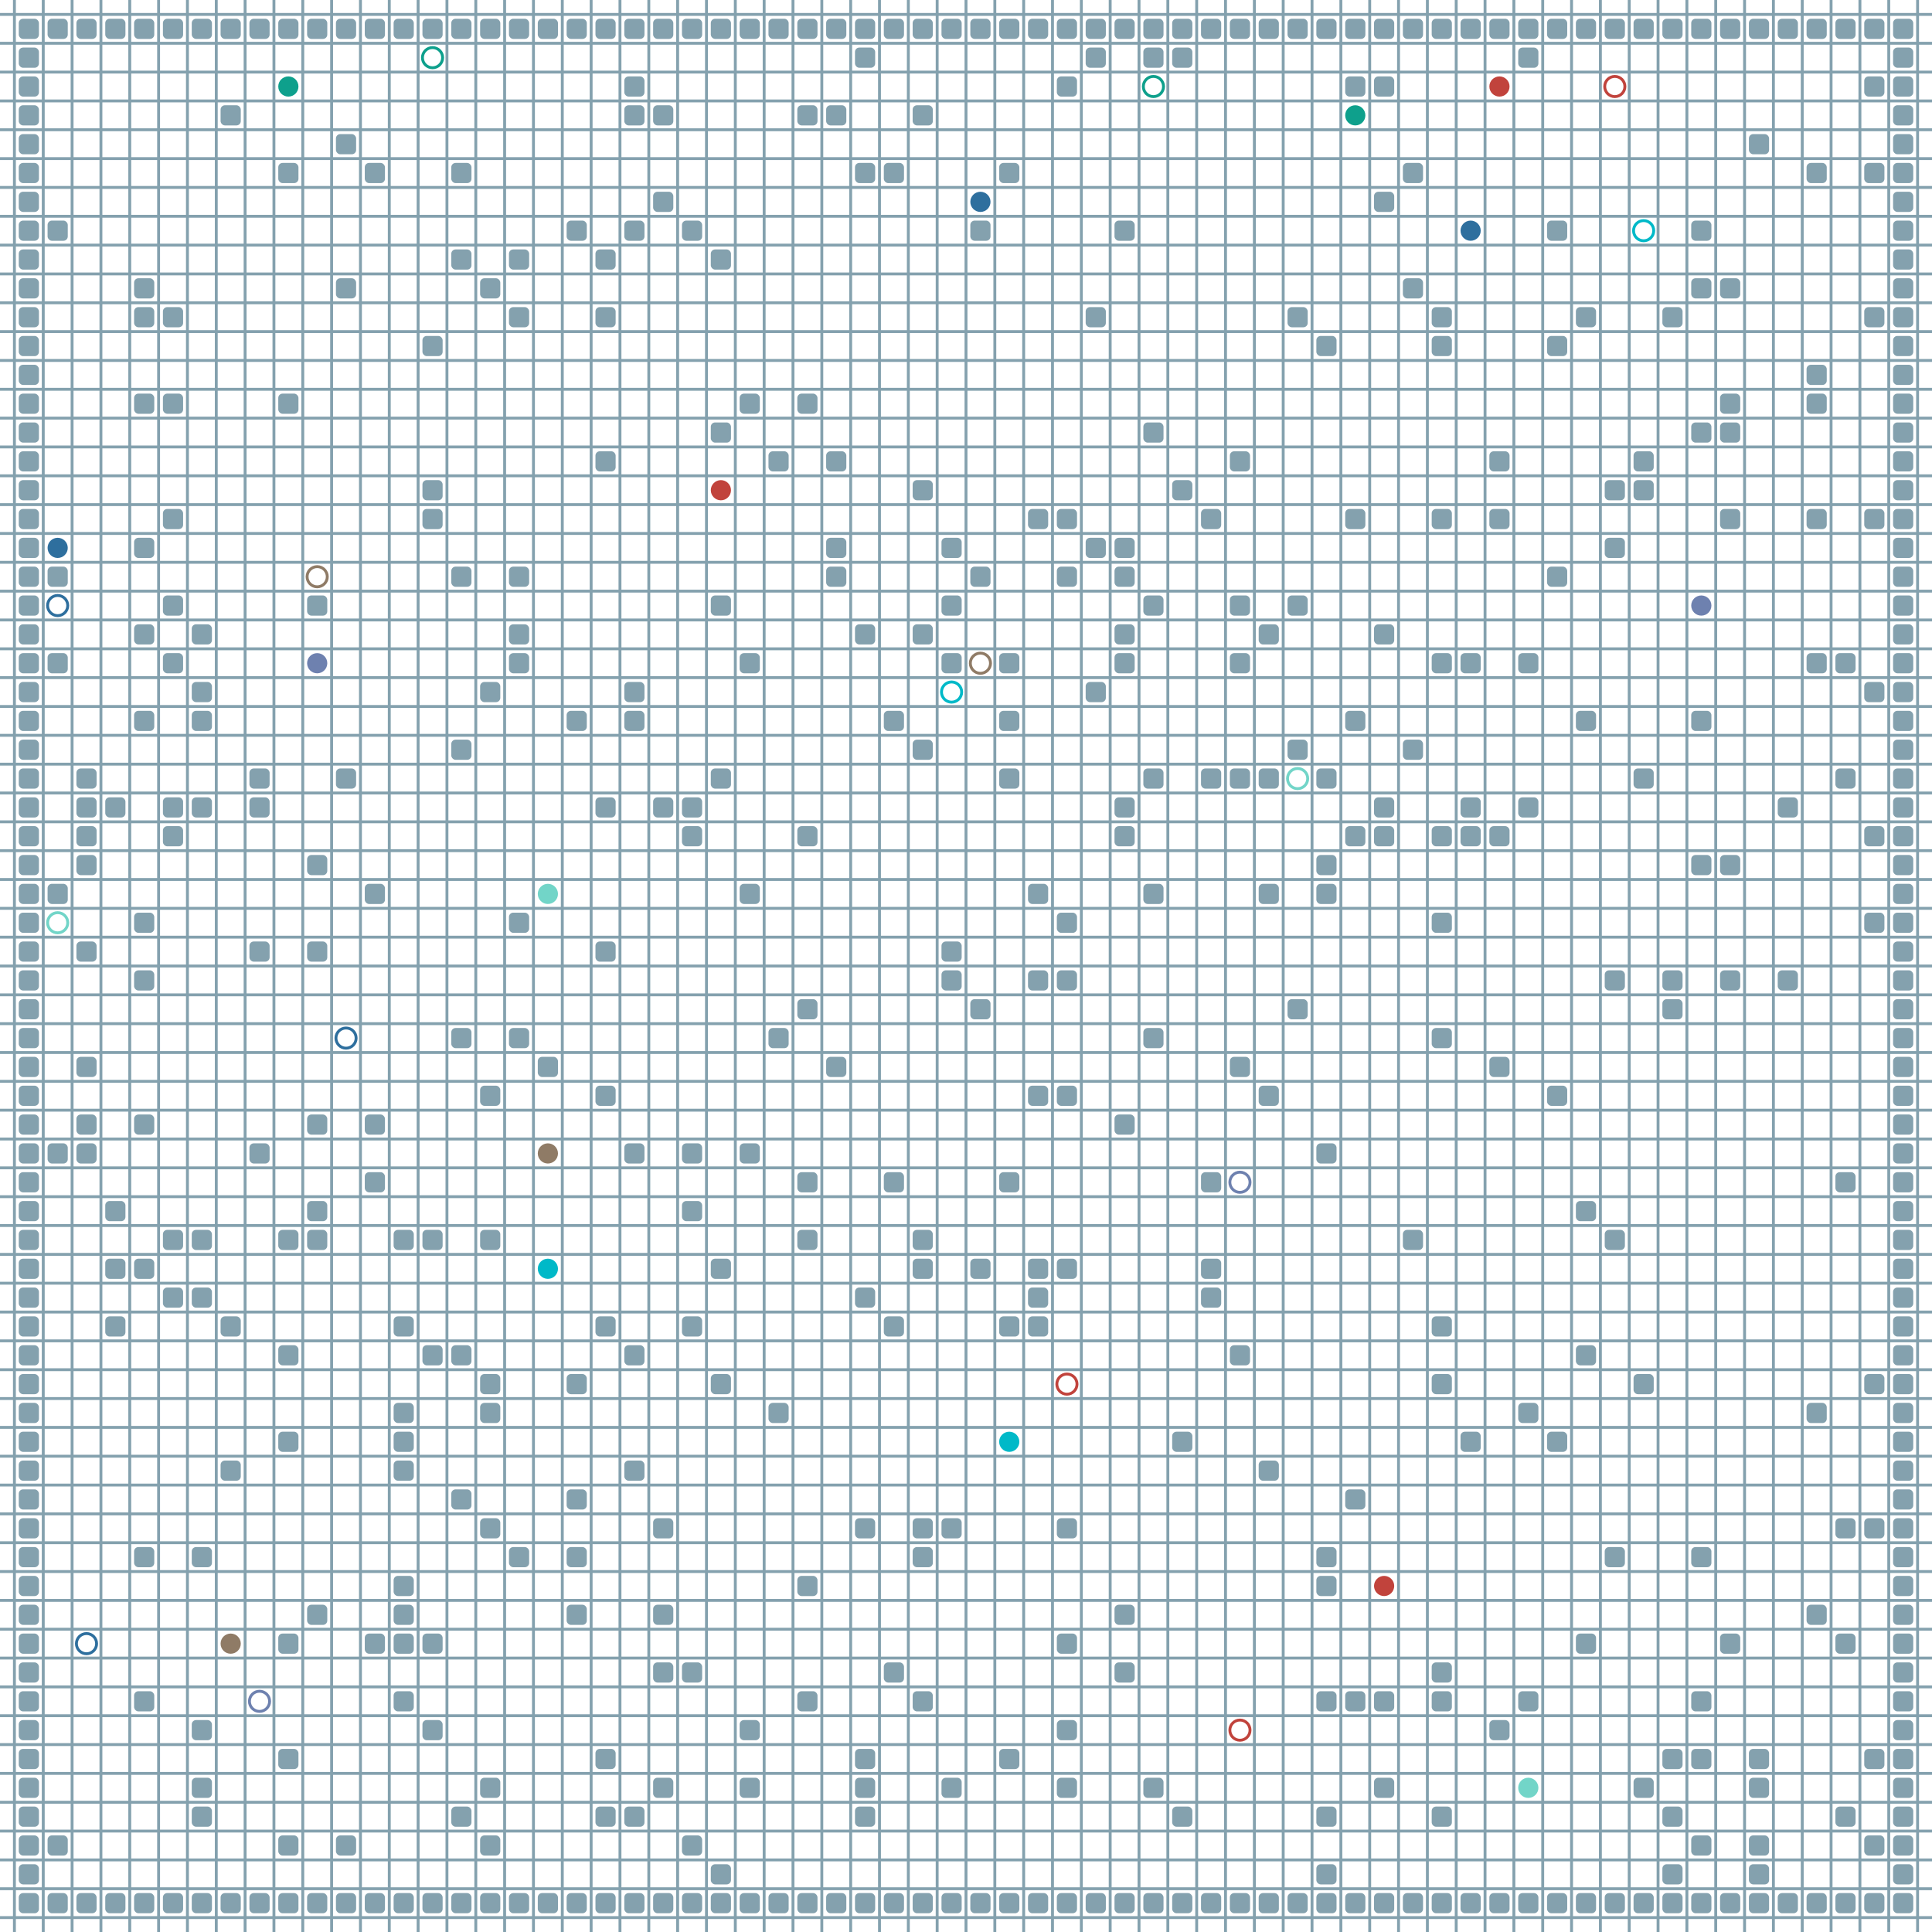 <?xml version="1.0" encoding="UTF-8"?>
        <svg xmlns="http://www.w3.org/2000/svg" xmlns:xlink="http://www.w3.org/1999/xlink"
             width="512" height="512" viewBox="0 -6700 6700 6700">
<defs>

        <rect id="obstacle" width="70" height="70" fill="#84A1AE" rx="15"/>
        <style>
        .line {stroke: #84A1AE; stroke-width: 10;}
        .agent {r: 35;}
        .target {fill: none; stroke-width: 10; r: 35;}
        </style>
        
</defs>

<line class="line" x1="-50.0" x2="-50.0" y1="0" y2="-6700" />
<line class="line" x1="50.0" x2="50.0" y1="0" y2="-6700" />
<line class="line" x1="150.0" x2="150.0" y1="0" y2="-6700" />
<line class="line" x1="250.0" x2="250.0" y1="0" y2="-6700" />
<line class="line" x1="350.0" x2="350.0" y1="0" y2="-6700" />
<line class="line" x1="450.0" x2="450.0" y1="0" y2="-6700" />
<line class="line" x1="550.0" x2="550.0" y1="0" y2="-6700" />
<line class="line" x1="650.0" x2="650.0" y1="0" y2="-6700" />
<line class="line" x1="750.0" x2="750.0" y1="0" y2="-6700" />
<line class="line" x1="850.0" x2="850.0" y1="0" y2="-6700" />
<line class="line" x1="950.0" x2="950.0" y1="0" y2="-6700" />
<line class="line" x1="1050.0" x2="1050.0" y1="0" y2="-6700" />
<line class="line" x1="1150.0" x2="1150.0" y1="0" y2="-6700" />
<line class="line" x1="1250.0" x2="1250.0" y1="0" y2="-6700" />
<line class="line" x1="1350.0" x2="1350.0" y1="0" y2="-6700" />
<line class="line" x1="1450.0" x2="1450.0" y1="0" y2="-6700" />
<line class="line" x1="1550.0" x2="1550.0" y1="0" y2="-6700" />
<line class="line" x1="1650.0" x2="1650.0" y1="0" y2="-6700" />
<line class="line" x1="1750.0" x2="1750.0" y1="0" y2="-6700" />
<line class="line" x1="1850.0" x2="1850.0" y1="0" y2="-6700" />
<line class="line" x1="1950.0" x2="1950.0" y1="0" y2="-6700" />
<line class="line" x1="2050.0" x2="2050.0" y1="0" y2="-6700" />
<line class="line" x1="2150.0" x2="2150.0" y1="0" y2="-6700" />
<line class="line" x1="2250.0" x2="2250.0" y1="0" y2="-6700" />
<line class="line" x1="2350.0" x2="2350.0" y1="0" y2="-6700" />
<line class="line" x1="2450.0" x2="2450.0" y1="0" y2="-6700" />
<line class="line" x1="2550.0" x2="2550.0" y1="0" y2="-6700" />
<line class="line" x1="2650.0" x2="2650.0" y1="0" y2="-6700" />
<line class="line" x1="2750.0" x2="2750.0" y1="0" y2="-6700" />
<line class="line" x1="2850.0" x2="2850.0" y1="0" y2="-6700" />
<line class="line" x1="2950.0" x2="2950.0" y1="0" y2="-6700" />
<line class="line" x1="3050.0" x2="3050.0" y1="0" y2="-6700" />
<line class="line" x1="3150.0" x2="3150.0" y1="0" y2="-6700" />
<line class="line" x1="3250.0" x2="3250.0" y1="0" y2="-6700" />
<line class="line" x1="3350.0" x2="3350.0" y1="0" y2="-6700" />
<line class="line" x1="3450.0" x2="3450.0" y1="0" y2="-6700" />
<line class="line" x1="3550.0" x2="3550.0" y1="0" y2="-6700" />
<line class="line" x1="3650.0" x2="3650.0" y1="0" y2="-6700" />
<line class="line" x1="3750.0" x2="3750.0" y1="0" y2="-6700" />
<line class="line" x1="3850.0" x2="3850.0" y1="0" y2="-6700" />
<line class="line" x1="3950.0" x2="3950.0" y1="0" y2="-6700" />
<line class="line" x1="4050.0" x2="4050.0" y1="0" y2="-6700" />
<line class="line" x1="4150.0" x2="4150.0" y1="0" y2="-6700" />
<line class="line" x1="4250.0" x2="4250.0" y1="0" y2="-6700" />
<line class="line" x1="4350.0" x2="4350.0" y1="0" y2="-6700" />
<line class="line" x1="4450.0" x2="4450.0" y1="0" y2="-6700" />
<line class="line" x1="4550.0" x2="4550.0" y1="0" y2="-6700" />
<line class="line" x1="4650.0" x2="4650.0" y1="0" y2="-6700" />
<line class="line" x1="4750.0" x2="4750.0" y1="0" y2="-6700" />
<line class="line" x1="4850.0" x2="4850.0" y1="0" y2="-6700" />
<line class="line" x1="4950.0" x2="4950.0" y1="0" y2="-6700" />
<line class="line" x1="5050.0" x2="5050.0" y1="0" y2="-6700" />
<line class="line" x1="5150.0" x2="5150.0" y1="0" y2="-6700" />
<line class="line" x1="5250.0" x2="5250.0" y1="0" y2="-6700" />
<line class="line" x1="5350.0" x2="5350.0" y1="0" y2="-6700" />
<line class="line" x1="5450.0" x2="5450.0" y1="0" y2="-6700" />
<line class="line" x1="5550.0" x2="5550.0" y1="0" y2="-6700" />
<line class="line" x1="5650.0" x2="5650.0" y1="0" y2="-6700" />
<line class="line" x1="5750.0" x2="5750.0" y1="0" y2="-6700" />
<line class="line" x1="5850.0" x2="5850.0" y1="0" y2="-6700" />
<line class="line" x1="5950.0" x2="5950.0" y1="0" y2="-6700" />
<line class="line" x1="6050.0" x2="6050.0" y1="0" y2="-6700" />
<line class="line" x1="6150.0" x2="6150.0" y1="0" y2="-6700" />
<line class="line" x1="6250.0" x2="6250.0" y1="0" y2="-6700" />
<line class="line" x1="6350.0" x2="6350.0" y1="0" y2="-6700" />
<line class="line" x1="6450.0" x2="6450.0" y1="0" y2="-6700" />
<line class="line" x1="6550.0" x2="6550.0" y1="0" y2="-6700" />
<line class="line" x1="6650.0" x2="6650.0" y1="0" y2="-6700" />
<line class="line" x1="0" x2="6700" y1="50.0" y2="50.0" />
<line class="line" x1="0" x2="6700" y1="-50.0" y2="-50.0" />
<line class="line" x1="0" x2="6700" y1="-150.0" y2="-150.0" />
<line class="line" x1="0" x2="6700" y1="-250.0" y2="-250.0" />
<line class="line" x1="0" x2="6700" y1="-350.0" y2="-350.0" />
<line class="line" x1="0" x2="6700" y1="-450.0" y2="-450.0" />
<line class="line" x1="0" x2="6700" y1="-550.0" y2="-550.0" />
<line class="line" x1="0" x2="6700" y1="-650.0" y2="-650.0" />
<line class="line" x1="0" x2="6700" y1="-750.0" y2="-750.0" />
<line class="line" x1="0" x2="6700" y1="-850.0" y2="-850.0" />
<line class="line" x1="0" x2="6700" y1="-950.0" y2="-950.0" />
<line class="line" x1="0" x2="6700" y1="-1050.0" y2="-1050.0" />
<line class="line" x1="0" x2="6700" y1="-1150.0" y2="-1150.0" />
<line class="line" x1="0" x2="6700" y1="-1250.0" y2="-1250.0" />
<line class="line" x1="0" x2="6700" y1="-1350.0" y2="-1350.0" />
<line class="line" x1="0" x2="6700" y1="-1450.0" y2="-1450.0" />
<line class="line" x1="0" x2="6700" y1="-1550.0" y2="-1550.0" />
<line class="line" x1="0" x2="6700" y1="-1650.0" y2="-1650.0" />
<line class="line" x1="0" x2="6700" y1="-1750.0" y2="-1750.0" />
<line class="line" x1="0" x2="6700" y1="-1850.0" y2="-1850.0" />
<line class="line" x1="0" x2="6700" y1="-1950.0" y2="-1950.0" />
<line class="line" x1="0" x2="6700" y1="-2050.0" y2="-2050.0" />
<line class="line" x1="0" x2="6700" y1="-2150.0" y2="-2150.0" />
<line class="line" x1="0" x2="6700" y1="-2250.0" y2="-2250.0" />
<line class="line" x1="0" x2="6700" y1="-2350.0" y2="-2350.0" />
<line class="line" x1="0" x2="6700" y1="-2450.0" y2="-2450.0" />
<line class="line" x1="0" x2="6700" y1="-2550.0" y2="-2550.0" />
<line class="line" x1="0" x2="6700" y1="-2650.0" y2="-2650.0" />
<line class="line" x1="0" x2="6700" y1="-2750.0" y2="-2750.0" />
<line class="line" x1="0" x2="6700" y1="-2850.0" y2="-2850.0" />
<line class="line" x1="0" x2="6700" y1="-2950.0" y2="-2950.0" />
<line class="line" x1="0" x2="6700" y1="-3050.0" y2="-3050.0" />
<line class="line" x1="0" x2="6700" y1="-3150.0" y2="-3150.0" />
<line class="line" x1="0" x2="6700" y1="-3250.0" y2="-3250.0" />
<line class="line" x1="0" x2="6700" y1="-3350.0" y2="-3350.0" />
<line class="line" x1="0" x2="6700" y1="-3450.0" y2="-3450.0" />
<line class="line" x1="0" x2="6700" y1="-3550.0" y2="-3550.0" />
<line class="line" x1="0" x2="6700" y1="-3650.0" y2="-3650.0" />
<line class="line" x1="0" x2="6700" y1="-3750.0" y2="-3750.0" />
<line class="line" x1="0" x2="6700" y1="-3850.0" y2="-3850.0" />
<line class="line" x1="0" x2="6700" y1="-3950.0" y2="-3950.0" />
<line class="line" x1="0" x2="6700" y1="-4050.0" y2="-4050.0" />
<line class="line" x1="0" x2="6700" y1="-4150.0" y2="-4150.0" />
<line class="line" x1="0" x2="6700" y1="-4250.0" y2="-4250.0" />
<line class="line" x1="0" x2="6700" y1="-4350.0" y2="-4350.0" />
<line class="line" x1="0" x2="6700" y1="-4450.0" y2="-4450.0" />
<line class="line" x1="0" x2="6700" y1="-4550.0" y2="-4550.0" />
<line class="line" x1="0" x2="6700" y1="-4650.0" y2="-4650.0" />
<line class="line" x1="0" x2="6700" y1="-4750.0" y2="-4750.0" />
<line class="line" x1="0" x2="6700" y1="-4850.0" y2="-4850.0" />
<line class="line" x1="0" x2="6700" y1="-4950.0" y2="-4950.0" />
<line class="line" x1="0" x2="6700" y1="-5050.0" y2="-5050.0" />
<line class="line" x1="0" x2="6700" y1="-5150.0" y2="-5150.0" />
<line class="line" x1="0" x2="6700" y1="-5250.0" y2="-5250.0" />
<line class="line" x1="0" x2="6700" y1="-5350.0" y2="-5350.0" />
<line class="line" x1="0" x2="6700" y1="-5450.0" y2="-5450.0" />
<line class="line" x1="0" x2="6700" y1="-5550.0" y2="-5550.0" />
<line class="line" x1="0" x2="6700" y1="-5650.0" y2="-5650.0" />
<line class="line" x1="0" x2="6700" y1="-5750.0" y2="-5750.0" />
<line class="line" x1="0" x2="6700" y1="-5850.0" y2="-5850.0" />
<line class="line" x1="0" x2="6700" y1="-5950.0" y2="-5950.0" />
<line class="line" x1="0" x2="6700" y1="-6050.0" y2="-6050.0" />
<line class="line" x1="0" x2="6700" y1="-6150.0" y2="-6150.0" />
<line class="line" x1="0" x2="6700" y1="-6250.0" y2="-6250.0" />
<line class="line" x1="0" x2="6700" y1="-6350.0" y2="-6350.0" />
<line class="line" x1="0" x2="6700" y1="-6450.0" y2="-6450.0" />
<line class="line" x1="0" x2="6700" y1="-6550.0" y2="-6550.0" />
<line class="line" x1="0" x2="6700" y1="-6650.0" y2="-6650.0" />
<use href="#obstacle" x="65" y="-135" />
<use href="#obstacle" x="65" y="-235" />
<use href="#obstacle" x="65" y="-335" />
<use href="#obstacle" x="65" y="-435" />
<use href="#obstacle" x="65" y="-535" />
<use href="#obstacle" x="65" y="-635" />
<use href="#obstacle" x="65" y="-735" />
<use href="#obstacle" x="65" y="-835" />
<use href="#obstacle" x="65" y="-935" />
<use href="#obstacle" x="65" y="-1035" />
<use href="#obstacle" x="65" y="-1135" />
<use href="#obstacle" x="65" y="-1235" />
<use href="#obstacle" x="65" y="-1335" />
<use href="#obstacle" x="65" y="-1435" />
<use href="#obstacle" x="65" y="-1535" />
<use href="#obstacle" x="65" y="-1635" />
<use href="#obstacle" x="65" y="-1735" />
<use href="#obstacle" x="65" y="-1835" />
<use href="#obstacle" x="65" y="-1935" />
<use href="#obstacle" x="65" y="-2035" />
<use href="#obstacle" x="65" y="-2135" />
<use href="#obstacle" x="65" y="-2235" />
<use href="#obstacle" x="65" y="-2335" />
<use href="#obstacle" x="65" y="-2435" />
<use href="#obstacle" x="65" y="-2535" />
<use href="#obstacle" x="65" y="-2635" />
<use href="#obstacle" x="65" y="-2735" />
<use href="#obstacle" x="65" y="-2835" />
<use href="#obstacle" x="65" y="-2935" />
<use href="#obstacle" x="65" y="-3035" />
<use href="#obstacle" x="65" y="-3135" />
<use href="#obstacle" x="65" y="-3235" />
<use href="#obstacle" x="65" y="-3335" />
<use href="#obstacle" x="65" y="-3435" />
<use href="#obstacle" x="65" y="-3535" />
<use href="#obstacle" x="65" y="-3635" />
<use href="#obstacle" x="65" y="-3735" />
<use href="#obstacle" x="65" y="-3835" />
<use href="#obstacle" x="65" y="-3935" />
<use href="#obstacle" x="65" y="-4035" />
<use href="#obstacle" x="65" y="-4135" />
<use href="#obstacle" x="65" y="-4235" />
<use href="#obstacle" x="65" y="-4335" />
<use href="#obstacle" x="65" y="-4435" />
<use href="#obstacle" x="65" y="-4535" />
<use href="#obstacle" x="65" y="-4635" />
<use href="#obstacle" x="65" y="-4735" />
<use href="#obstacle" x="65" y="-4835" />
<use href="#obstacle" x="65" y="-4935" />
<use href="#obstacle" x="65" y="-5035" />
<use href="#obstacle" x="65" y="-5135" />
<use href="#obstacle" x="65" y="-5235" />
<use href="#obstacle" x="65" y="-5335" />
<use href="#obstacle" x="65" y="-5435" />
<use href="#obstacle" x="65" y="-5535" />
<use href="#obstacle" x="65" y="-5635" />
<use href="#obstacle" x="65" y="-5735" />
<use href="#obstacle" x="65" y="-5835" />
<use href="#obstacle" x="65" y="-5935" />
<use href="#obstacle" x="65" y="-6035" />
<use href="#obstacle" x="65" y="-6135" />
<use href="#obstacle" x="65" y="-6235" />
<use href="#obstacle" x="65" y="-6335" />
<use href="#obstacle" x="65" y="-6435" />
<use href="#obstacle" x="65" y="-6535" />
<use href="#obstacle" x="65" y="-6635" />
<use href="#obstacle" x="165" y="-135" />
<use href="#obstacle" x="165" y="-335" />
<use href="#obstacle" x="165" y="-2735" />
<use href="#obstacle" x="165" y="-3635" />
<use href="#obstacle" x="165" y="-4435" />
<use href="#obstacle" x="165" y="-4735" />
<use href="#obstacle" x="165" y="-5935" />
<use href="#obstacle" x="165" y="-6635" />
<use href="#obstacle" x="265" y="-135" />
<use href="#obstacle" x="265" y="-2735" />
<use href="#obstacle" x="265" y="-2835" />
<use href="#obstacle" x="265" y="-3035" />
<use href="#obstacle" x="265" y="-3435" />
<use href="#obstacle" x="265" y="-3735" />
<use href="#obstacle" x="265" y="-3835" />
<use href="#obstacle" x="265" y="-3935" />
<use href="#obstacle" x="265" y="-4035" />
<use href="#obstacle" x="265" y="-6635" />
<use href="#obstacle" x="365" y="-135" />
<use href="#obstacle" x="365" y="-2135" />
<use href="#obstacle" x="365" y="-2335" />
<use href="#obstacle" x="365" y="-2535" />
<use href="#obstacle" x="365" y="-3935" />
<use href="#obstacle" x="365" y="-6635" />
<use href="#obstacle" x="465" y="-135" />
<use href="#obstacle" x="465" y="-835" />
<use href="#obstacle" x="465" y="-1335" />
<use href="#obstacle" x="465" y="-2335" />
<use href="#obstacle" x="465" y="-2835" />
<use href="#obstacle" x="465" y="-3335" />
<use href="#obstacle" x="465" y="-3535" />
<use href="#obstacle" x="465" y="-4235" />
<use href="#obstacle" x="465" y="-4535" />
<use href="#obstacle" x="465" y="-4835" />
<use href="#obstacle" x="465" y="-5335" />
<use href="#obstacle" x="465" y="-5635" />
<use href="#obstacle" x="465" y="-5735" />
<use href="#obstacle" x="465" y="-6635" />
<use href="#obstacle" x="565" y="-135" />
<use href="#obstacle" x="565" y="-2235" />
<use href="#obstacle" x="565" y="-2435" />
<use href="#obstacle" x="565" y="-3835" />
<use href="#obstacle" x="565" y="-3935" />
<use href="#obstacle" x="565" y="-4435" />
<use href="#obstacle" x="565" y="-4635" />
<use href="#obstacle" x="565" y="-4935" />
<use href="#obstacle" x="565" y="-5335" />
<use href="#obstacle" x="565" y="-5635" />
<use href="#obstacle" x="565" y="-6635" />
<use href="#obstacle" x="665" y="-135" />
<use href="#obstacle" x="665" y="-435" />
<use href="#obstacle" x="665" y="-535" />
<use href="#obstacle" x="665" y="-735" />
<use href="#obstacle" x="665" y="-1335" />
<use href="#obstacle" x="665" y="-2235" />
<use href="#obstacle" x="665" y="-2435" />
<use href="#obstacle" x="665" y="-3935" />
<use href="#obstacle" x="665" y="-4235" />
<use href="#obstacle" x="665" y="-4335" />
<use href="#obstacle" x="665" y="-4535" />
<use href="#obstacle" x="665" y="-6635" />
<use href="#obstacle" x="765" y="-135" />
<use href="#obstacle" x="765" y="-1635" />
<use href="#obstacle" x="765" y="-2135" />
<use href="#obstacle" x="765" y="-6335" />
<use href="#obstacle" x="765" y="-6635" />
<use href="#obstacle" x="865" y="-135" />
<use href="#obstacle" x="865" y="-2735" />
<use href="#obstacle" x="865" y="-3435" />
<use href="#obstacle" x="865" y="-3935" />
<use href="#obstacle" x="865" y="-4035" />
<use href="#obstacle" x="865" y="-6635" />
<use href="#obstacle" x="965" y="-135" />
<use href="#obstacle" x="965" y="-335" />
<use href="#obstacle" x="965" y="-635" />
<use href="#obstacle" x="965" y="-1035" />
<use href="#obstacle" x="965" y="-1735" />
<use href="#obstacle" x="965" y="-2035" />
<use href="#obstacle" x="965" y="-2435" />
<use href="#obstacle" x="965" y="-5335" />
<use href="#obstacle" x="965" y="-6135" />
<use href="#obstacle" x="965" y="-6635" />
<use href="#obstacle" x="1065" y="-135" />
<use href="#obstacle" x="1065" y="-1135" />
<use href="#obstacle" x="1065" y="-2435" />
<use href="#obstacle" x="1065" y="-2535" />
<use href="#obstacle" x="1065" y="-2835" />
<use href="#obstacle" x="1065" y="-3435" />
<use href="#obstacle" x="1065" y="-3735" />
<use href="#obstacle" x="1065" y="-4635" />
<use href="#obstacle" x="1065" y="-6635" />
<use href="#obstacle" x="1165" y="-135" />
<use href="#obstacle" x="1165" y="-335" />
<use href="#obstacle" x="1165" y="-4035" />
<use href="#obstacle" x="1165" y="-5735" />
<use href="#obstacle" x="1165" y="-6235" />
<use href="#obstacle" x="1165" y="-6635" />
<use href="#obstacle" x="1265" y="-135" />
<use href="#obstacle" x="1265" y="-1035" />
<use href="#obstacle" x="1265" y="-2635" />
<use href="#obstacle" x="1265" y="-2835" />
<use href="#obstacle" x="1265" y="-3635" />
<use href="#obstacle" x="1265" y="-6135" />
<use href="#obstacle" x="1265" y="-6635" />
<use href="#obstacle" x="1365" y="-135" />
<use href="#obstacle" x="1365" y="-835" />
<use href="#obstacle" x="1365" y="-1035" />
<use href="#obstacle" x="1365" y="-1135" />
<use href="#obstacle" x="1365" y="-1235" />
<use href="#obstacle" x="1365" y="-1635" />
<use href="#obstacle" x="1365" y="-1735" />
<use href="#obstacle" x="1365" y="-1835" />
<use href="#obstacle" x="1365" y="-2135" />
<use href="#obstacle" x="1365" y="-2435" />
<use href="#obstacle" x="1365" y="-6635" />
<use href="#obstacle" x="1465" y="-135" />
<use href="#obstacle" x="1465" y="-735" />
<use href="#obstacle" x="1465" y="-1035" />
<use href="#obstacle" x="1465" y="-2035" />
<use href="#obstacle" x="1465" y="-2435" />
<use href="#obstacle" x="1465" y="-4935" />
<use href="#obstacle" x="1465" y="-5035" />
<use href="#obstacle" x="1465" y="-5535" />
<use href="#obstacle" x="1465" y="-6635" />
<use href="#obstacle" x="1565" y="-135" />
<use href="#obstacle" x="1565" y="-435" />
<use href="#obstacle" x="1565" y="-1535" />
<use href="#obstacle" x="1565" y="-2035" />
<use href="#obstacle" x="1565" y="-3135" />
<use href="#obstacle" x="1565" y="-4135" />
<use href="#obstacle" x="1565" y="-4735" />
<use href="#obstacle" x="1565" y="-5835" />
<use href="#obstacle" x="1565" y="-6135" />
<use href="#obstacle" x="1565" y="-6635" />
<use href="#obstacle" x="1665" y="-135" />
<use href="#obstacle" x="1665" y="-335" />
<use href="#obstacle" x="1665" y="-535" />
<use href="#obstacle" x="1665" y="-1435" />
<use href="#obstacle" x="1665" y="-1835" />
<use href="#obstacle" x="1665" y="-1935" />
<use href="#obstacle" x="1665" y="-2435" />
<use href="#obstacle" x="1665" y="-2935" />
<use href="#obstacle" x="1665" y="-4335" />
<use href="#obstacle" x="1665" y="-5735" />
<use href="#obstacle" x="1665" y="-6635" />
<use href="#obstacle" x="1765" y="-135" />
<use href="#obstacle" x="1765" y="-1335" />
<use href="#obstacle" x="1765" y="-3135" />
<use href="#obstacle" x="1765" y="-3535" />
<use href="#obstacle" x="1765" y="-4435" />
<use href="#obstacle" x="1765" y="-4535" />
<use href="#obstacle" x="1765" y="-4735" />
<use href="#obstacle" x="1765" y="-5635" />
<use href="#obstacle" x="1765" y="-5835" />
<use href="#obstacle" x="1765" y="-6635" />
<use href="#obstacle" x="1865" y="-135" />
<use href="#obstacle" x="1865" y="-3035" />
<use href="#obstacle" x="1865" y="-6635" />
<use href="#obstacle" x="1965" y="-135" />
<use href="#obstacle" x="1965" y="-1135" />
<use href="#obstacle" x="1965" y="-1335" />
<use href="#obstacle" x="1965" y="-1535" />
<use href="#obstacle" x="1965" y="-1935" />
<use href="#obstacle" x="1965" y="-4235" />
<use href="#obstacle" x="1965" y="-5935" />
<use href="#obstacle" x="1965" y="-6635" />
<use href="#obstacle" x="2065" y="-135" />
<use href="#obstacle" x="2065" y="-435" />
<use href="#obstacle" x="2065" y="-635" />
<use href="#obstacle" x="2065" y="-2135" />
<use href="#obstacle" x="2065" y="-2935" />
<use href="#obstacle" x="2065" y="-3435" />
<use href="#obstacle" x="2065" y="-3935" />
<use href="#obstacle" x="2065" y="-5135" />
<use href="#obstacle" x="2065" y="-5635" />
<use href="#obstacle" x="2065" y="-5835" />
<use href="#obstacle" x="2065" y="-6635" />
<use href="#obstacle" x="2165" y="-135" />
<use href="#obstacle" x="2165" y="-435" />
<use href="#obstacle" x="2165" y="-1635" />
<use href="#obstacle" x="2165" y="-2035" />
<use href="#obstacle" x="2165" y="-2735" />
<use href="#obstacle" x="2165" y="-4235" />
<use href="#obstacle" x="2165" y="-4335" />
<use href="#obstacle" x="2165" y="-5935" />
<use href="#obstacle" x="2165" y="-6335" />
<use href="#obstacle" x="2165" y="-6435" />
<use href="#obstacle" x="2165" y="-6635" />
<use href="#obstacle" x="2265" y="-135" />
<use href="#obstacle" x="2265" y="-535" />
<use href="#obstacle" x="2265" y="-935" />
<use href="#obstacle" x="2265" y="-1135" />
<use href="#obstacle" x="2265" y="-1435" />
<use href="#obstacle" x="2265" y="-3935" />
<use href="#obstacle" x="2265" y="-6035" />
<use href="#obstacle" x="2265" y="-6335" />
<use href="#obstacle" x="2265" y="-6635" />
<use href="#obstacle" x="2365" y="-135" />
<use href="#obstacle" x="2365" y="-335" />
<use href="#obstacle" x="2365" y="-935" />
<use href="#obstacle" x="2365" y="-2135" />
<use href="#obstacle" x="2365" y="-2535" />
<use href="#obstacle" x="2365" y="-2735" />
<use href="#obstacle" x="2365" y="-3835" />
<use href="#obstacle" x="2365" y="-3935" />
<use href="#obstacle" x="2365" y="-5935" />
<use href="#obstacle" x="2365" y="-6635" />
<use href="#obstacle" x="2465" y="-135" />
<use href="#obstacle" x="2465" y="-235" />
<use href="#obstacle" x="2465" y="-1935" />
<use href="#obstacle" x="2465" y="-2335" />
<use href="#obstacle" x="2465" y="-4035" />
<use href="#obstacle" x="2465" y="-4635" />
<use href="#obstacle" x="2465" y="-5235" />
<use href="#obstacle" x="2465" y="-5835" />
<use href="#obstacle" x="2465" y="-6635" />
<use href="#obstacle" x="2565" y="-135" />
<use href="#obstacle" x="2565" y="-535" />
<use href="#obstacle" x="2565" y="-735" />
<use href="#obstacle" x="2565" y="-2735" />
<use href="#obstacle" x="2565" y="-3635" />
<use href="#obstacle" x="2565" y="-4435" />
<use href="#obstacle" x="2565" y="-5335" />
<use href="#obstacle" x="2565" y="-6635" />
<use href="#obstacle" x="2665" y="-135" />
<use href="#obstacle" x="2665" y="-1835" />
<use href="#obstacle" x="2665" y="-3135" />
<use href="#obstacle" x="2665" y="-5135" />
<use href="#obstacle" x="2665" y="-6635" />
<use href="#obstacle" x="2765" y="-135" />
<use href="#obstacle" x="2765" y="-835" />
<use href="#obstacle" x="2765" y="-1235" />
<use href="#obstacle" x="2765" y="-2435" />
<use href="#obstacle" x="2765" y="-2635" />
<use href="#obstacle" x="2765" y="-3235" />
<use href="#obstacle" x="2765" y="-3835" />
<use href="#obstacle" x="2765" y="-5335" />
<use href="#obstacle" x="2765" y="-6335" />
<use href="#obstacle" x="2765" y="-6635" />
<use href="#obstacle" x="2865" y="-135" />
<use href="#obstacle" x="2865" y="-3035" />
<use href="#obstacle" x="2865" y="-4735" />
<use href="#obstacle" x="2865" y="-4835" />
<use href="#obstacle" x="2865" y="-5135" />
<use href="#obstacle" x="2865" y="-6335" />
<use href="#obstacle" x="2865" y="-6635" />
<use href="#obstacle" x="2965" y="-135" />
<use href="#obstacle" x="2965" y="-435" />
<use href="#obstacle" x="2965" y="-535" />
<use href="#obstacle" x="2965" y="-635" />
<use href="#obstacle" x="2965" y="-1435" />
<use href="#obstacle" x="2965" y="-2235" />
<use href="#obstacle" x="2965" y="-4535" />
<use href="#obstacle" x="2965" y="-6135" />
<use href="#obstacle" x="2965" y="-6535" />
<use href="#obstacle" x="2965" y="-6635" />
<use href="#obstacle" x="3065" y="-135" />
<use href="#obstacle" x="3065" y="-935" />
<use href="#obstacle" x="3065" y="-2135" />
<use href="#obstacle" x="3065" y="-2635" />
<use href="#obstacle" x="3065" y="-4235" />
<use href="#obstacle" x="3065" y="-6135" />
<use href="#obstacle" x="3065" y="-6635" />
<use href="#obstacle" x="3165" y="-135" />
<use href="#obstacle" x="3165" y="-835" />
<use href="#obstacle" x="3165" y="-1335" />
<use href="#obstacle" x="3165" y="-1435" />
<use href="#obstacle" x="3165" y="-2335" />
<use href="#obstacle" x="3165" y="-2435" />
<use href="#obstacle" x="3165" y="-4135" />
<use href="#obstacle" x="3165" y="-4535" />
<use href="#obstacle" x="3165" y="-5035" />
<use href="#obstacle" x="3165" y="-6335" />
<use href="#obstacle" x="3165" y="-6635" />
<use href="#obstacle" x="3265" y="-135" />
<use href="#obstacle" x="3265" y="-535" />
<use href="#obstacle" x="3265" y="-1435" />
<use href="#obstacle" x="3265" y="-3335" />
<use href="#obstacle" x="3265" y="-3435" />
<use href="#obstacle" x="3265" y="-4435" />
<use href="#obstacle" x="3265" y="-4635" />
<use href="#obstacle" x="3265" y="-4835" />
<use href="#obstacle" x="3265" y="-6635" />
<use href="#obstacle" x="3365" y="-135" />
<use href="#obstacle" x="3365" y="-2335" />
<use href="#obstacle" x="3365" y="-3235" />
<use href="#obstacle" x="3365" y="-4735" />
<use href="#obstacle" x="3365" y="-5935" />
<use href="#obstacle" x="3365" y="-6635" />
<use href="#obstacle" x="3465" y="-135" />
<use href="#obstacle" x="3465" y="-635" />
<use href="#obstacle" x="3465" y="-2135" />
<use href="#obstacle" x="3465" y="-2635" />
<use href="#obstacle" x="3465" y="-4035" />
<use href="#obstacle" x="3465" y="-4235" />
<use href="#obstacle" x="3465" y="-4435" />
<use href="#obstacle" x="3465" y="-6135" />
<use href="#obstacle" x="3465" y="-6635" />
<use href="#obstacle" x="3565" y="-135" />
<use href="#obstacle" x="3565" y="-2135" />
<use href="#obstacle" x="3565" y="-2235" />
<use href="#obstacle" x="3565" y="-2335" />
<use href="#obstacle" x="3565" y="-2935" />
<use href="#obstacle" x="3565" y="-3335" />
<use href="#obstacle" x="3565" y="-3635" />
<use href="#obstacle" x="3565" y="-4935" />
<use href="#obstacle" x="3565" y="-6635" />
<use href="#obstacle" x="3665" y="-135" />
<use href="#obstacle" x="3665" y="-535" />
<use href="#obstacle" x="3665" y="-735" />
<use href="#obstacle" x="3665" y="-1035" />
<use href="#obstacle" x="3665" y="-1435" />
<use href="#obstacle" x="3665" y="-2335" />
<use href="#obstacle" x="3665" y="-2935" />
<use href="#obstacle" x="3665" y="-3335" />
<use href="#obstacle" x="3665" y="-3535" />
<use href="#obstacle" x="3665" y="-4735" />
<use href="#obstacle" x="3665" y="-4935" />
<use href="#obstacle" x="3665" y="-6435" />
<use href="#obstacle" x="3665" y="-6635" />
<use href="#obstacle" x="3765" y="-135" />
<use href="#obstacle" x="3765" y="-4335" />
<use href="#obstacle" x="3765" y="-4835" />
<use href="#obstacle" x="3765" y="-5635" />
<use href="#obstacle" x="3765" y="-6535" />
<use href="#obstacle" x="3765" y="-6635" />
<use href="#obstacle" x="3865" y="-135" />
<use href="#obstacle" x="3865" y="-935" />
<use href="#obstacle" x="3865" y="-1135" />
<use href="#obstacle" x="3865" y="-2835" />
<use href="#obstacle" x="3865" y="-3835" />
<use href="#obstacle" x="3865" y="-3935" />
<use href="#obstacle" x="3865" y="-4435" />
<use href="#obstacle" x="3865" y="-4535" />
<use href="#obstacle" x="3865" y="-4735" />
<use href="#obstacle" x="3865" y="-4835" />
<use href="#obstacle" x="3865" y="-5935" />
<use href="#obstacle" x="3865" y="-6635" />
<use href="#obstacle" x="3965" y="-135" />
<use href="#obstacle" x="3965" y="-535" />
<use href="#obstacle" x="3965" y="-3135" />
<use href="#obstacle" x="3965" y="-3635" />
<use href="#obstacle" x="3965" y="-4035" />
<use href="#obstacle" x="3965" y="-4635" />
<use href="#obstacle" x="3965" y="-5235" />
<use href="#obstacle" x="3965" y="-6535" />
<use href="#obstacle" x="3965" y="-6635" />
<use href="#obstacle" x="4065" y="-135" />
<use href="#obstacle" x="4065" y="-435" />
<use href="#obstacle" x="4065" y="-1735" />
<use href="#obstacle" x="4065" y="-5035" />
<use href="#obstacle" x="4065" y="-6535" />
<use href="#obstacle" x="4065" y="-6635" />
<use href="#obstacle" x="4165" y="-135" />
<use href="#obstacle" x="4165" y="-2235" />
<use href="#obstacle" x="4165" y="-2335" />
<use href="#obstacle" x="4165" y="-2635" />
<use href="#obstacle" x="4165" y="-4035" />
<use href="#obstacle" x="4165" y="-4935" />
<use href="#obstacle" x="4165" y="-6635" />
<use href="#obstacle" x="4265" y="-135" />
<use href="#obstacle" x="4265" y="-2035" />
<use href="#obstacle" x="4265" y="-3035" />
<use href="#obstacle" x="4265" y="-4035" />
<use href="#obstacle" x="4265" y="-4435" />
<use href="#obstacle" x="4265" y="-4635" />
<use href="#obstacle" x="4265" y="-5135" />
<use href="#obstacle" x="4265" y="-6635" />
<use href="#obstacle" x="4365" y="-135" />
<use href="#obstacle" x="4365" y="-1635" />
<use href="#obstacle" x="4365" y="-2935" />
<use href="#obstacle" x="4365" y="-3635" />
<use href="#obstacle" x="4365" y="-4035" />
<use href="#obstacle" x="4365" y="-4535" />
<use href="#obstacle" x="4365" y="-6635" />
<use href="#obstacle" x="4465" y="-135" />
<use href="#obstacle" x="4465" y="-3235" />
<use href="#obstacle" x="4465" y="-4135" />
<use href="#obstacle" x="4465" y="-4635" />
<use href="#obstacle" x="4465" y="-5635" />
<use href="#obstacle" x="4465" y="-6635" />
<use href="#obstacle" x="4565" y="-135" />
<use href="#obstacle" x="4565" y="-235" />
<use href="#obstacle" x="4565" y="-435" />
<use href="#obstacle" x="4565" y="-835" />
<use href="#obstacle" x="4565" y="-1235" />
<use href="#obstacle" x="4565" y="-1335" />
<use href="#obstacle" x="4565" y="-2735" />
<use href="#obstacle" x="4565" y="-3635" />
<use href="#obstacle" x="4565" y="-3735" />
<use href="#obstacle" x="4565" y="-4035" />
<use href="#obstacle" x="4565" y="-5535" />
<use href="#obstacle" x="4565" y="-6635" />
<use href="#obstacle" x="4665" y="-135" />
<use href="#obstacle" x="4665" y="-835" />
<use href="#obstacle" x="4665" y="-1535" />
<use href="#obstacle" x="4665" y="-3835" />
<use href="#obstacle" x="4665" y="-4235" />
<use href="#obstacle" x="4665" y="-4935" />
<use href="#obstacle" x="4665" y="-6435" />
<use href="#obstacle" x="4665" y="-6635" />
<use href="#obstacle" x="4765" y="-135" />
<use href="#obstacle" x="4765" y="-535" />
<use href="#obstacle" x="4765" y="-835" />
<use href="#obstacle" x="4765" y="-3835" />
<use href="#obstacle" x="4765" y="-3935" />
<use href="#obstacle" x="4765" y="-4535" />
<use href="#obstacle" x="4765" y="-6035" />
<use href="#obstacle" x="4765" y="-6435" />
<use href="#obstacle" x="4765" y="-6635" />
<use href="#obstacle" x="4865" y="-135" />
<use href="#obstacle" x="4865" y="-2435" />
<use href="#obstacle" x="4865" y="-4135" />
<use href="#obstacle" x="4865" y="-5735" />
<use href="#obstacle" x="4865" y="-6135" />
<use href="#obstacle" x="4865" y="-6635" />
<use href="#obstacle" x="4965" y="-135" />
<use href="#obstacle" x="4965" y="-435" />
<use href="#obstacle" x="4965" y="-835" />
<use href="#obstacle" x="4965" y="-935" />
<use href="#obstacle" x="4965" y="-1935" />
<use href="#obstacle" x="4965" y="-2135" />
<use href="#obstacle" x="4965" y="-3135" />
<use href="#obstacle" x="4965" y="-3535" />
<use href="#obstacle" x="4965" y="-3835" />
<use href="#obstacle" x="4965" y="-4435" />
<use href="#obstacle" x="4965" y="-4935" />
<use href="#obstacle" x="4965" y="-5535" />
<use href="#obstacle" x="4965" y="-5635" />
<use href="#obstacle" x="4965" y="-6635" />
<use href="#obstacle" x="5065" y="-135" />
<use href="#obstacle" x="5065" y="-1735" />
<use href="#obstacle" x="5065" y="-3835" />
<use href="#obstacle" x="5065" y="-3935" />
<use href="#obstacle" x="5065" y="-4435" />
<use href="#obstacle" x="5065" y="-6635" />
<use href="#obstacle" x="5165" y="-135" />
<use href="#obstacle" x="5165" y="-735" />
<use href="#obstacle" x="5165" y="-3035" />
<use href="#obstacle" x="5165" y="-3835" />
<use href="#obstacle" x="5165" y="-4935" />
<use href="#obstacle" x="5165" y="-5135" />
<use href="#obstacle" x="5165" y="-6635" />
<use href="#obstacle" x="5265" y="-135" />
<use href="#obstacle" x="5265" y="-835" />
<use href="#obstacle" x="5265" y="-1835" />
<use href="#obstacle" x="5265" y="-3935" />
<use href="#obstacle" x="5265" y="-4435" />
<use href="#obstacle" x="5265" y="-6535" />
<use href="#obstacle" x="5265" y="-6635" />
<use href="#obstacle" x="5365" y="-135" />
<use href="#obstacle" x="5365" y="-1735" />
<use href="#obstacle" x="5365" y="-2935" />
<use href="#obstacle" x="5365" y="-4735" />
<use href="#obstacle" x="5365" y="-5535" />
<use href="#obstacle" x="5365" y="-5935" />
<use href="#obstacle" x="5365" y="-6635" />
<use href="#obstacle" x="5465" y="-135" />
<use href="#obstacle" x="5465" y="-1035" />
<use href="#obstacle" x="5465" y="-2035" />
<use href="#obstacle" x="5465" y="-2535" />
<use href="#obstacle" x="5465" y="-4235" />
<use href="#obstacle" x="5465" y="-5635" />
<use href="#obstacle" x="5465" y="-6635" />
<use href="#obstacle" x="5565" y="-135" />
<use href="#obstacle" x="5565" y="-1335" />
<use href="#obstacle" x="5565" y="-2435" />
<use href="#obstacle" x="5565" y="-3335" />
<use href="#obstacle" x="5565" y="-4835" />
<use href="#obstacle" x="5565" y="-5035" />
<use href="#obstacle" x="5565" y="-6635" />
<use href="#obstacle" x="5665" y="-135" />
<use href="#obstacle" x="5665" y="-535" />
<use href="#obstacle" x="5665" y="-1935" />
<use href="#obstacle" x="5665" y="-4035" />
<use href="#obstacle" x="5665" y="-5035" />
<use href="#obstacle" x="5665" y="-5135" />
<use href="#obstacle" x="5665" y="-6635" />
<use href="#obstacle" x="5765" y="-135" />
<use href="#obstacle" x="5765" y="-235" />
<use href="#obstacle" x="5765" y="-435" />
<use href="#obstacle" x="5765" y="-635" />
<use href="#obstacle" x="5765" y="-3235" />
<use href="#obstacle" x="5765" y="-3335" />
<use href="#obstacle" x="5765" y="-5635" />
<use href="#obstacle" x="5765" y="-6635" />
<use href="#obstacle" x="5865" y="-135" />
<use href="#obstacle" x="5865" y="-335" />
<use href="#obstacle" x="5865" y="-635" />
<use href="#obstacle" x="5865" y="-835" />
<use href="#obstacle" x="5865" y="-1335" />
<use href="#obstacle" x="5865" y="-3735" />
<use href="#obstacle" x="5865" y="-4235" />
<use href="#obstacle" x="5865" y="-5235" />
<use href="#obstacle" x="5865" y="-5735" />
<use href="#obstacle" x="5865" y="-5935" />
<use href="#obstacle" x="5865" y="-6635" />
<use href="#obstacle" x="5965" y="-135" />
<use href="#obstacle" x="5965" y="-1035" />
<use href="#obstacle" x="5965" y="-3335" />
<use href="#obstacle" x="5965" y="-3735" />
<use href="#obstacle" x="5965" y="-4935" />
<use href="#obstacle" x="5965" y="-5235" />
<use href="#obstacle" x="5965" y="-5335" />
<use href="#obstacle" x="5965" y="-5735" />
<use href="#obstacle" x="5965" y="-6635" />
<use href="#obstacle" x="6065" y="-135" />
<use href="#obstacle" x="6065" y="-235" />
<use href="#obstacle" x="6065" y="-335" />
<use href="#obstacle" x="6065" y="-535" />
<use href="#obstacle" x="6065" y="-635" />
<use href="#obstacle" x="6065" y="-6235" />
<use href="#obstacle" x="6065" y="-6635" />
<use href="#obstacle" x="6165" y="-135" />
<use href="#obstacle" x="6165" y="-3335" />
<use href="#obstacle" x="6165" y="-3935" />
<use href="#obstacle" x="6165" y="-6635" />
<use href="#obstacle" x="6265" y="-135" />
<use href="#obstacle" x="6265" y="-1135" />
<use href="#obstacle" x="6265" y="-1835" />
<use href="#obstacle" x="6265" y="-4435" />
<use href="#obstacle" x="6265" y="-4935" />
<use href="#obstacle" x="6265" y="-5335" />
<use href="#obstacle" x="6265" y="-5435" />
<use href="#obstacle" x="6265" y="-6135" />
<use href="#obstacle" x="6265" y="-6635" />
<use href="#obstacle" x="6365" y="-135" />
<use href="#obstacle" x="6365" y="-435" />
<use href="#obstacle" x="6365" y="-1035" />
<use href="#obstacle" x="6365" y="-1435" />
<use href="#obstacle" x="6365" y="-2635" />
<use href="#obstacle" x="6365" y="-4035" />
<use href="#obstacle" x="6365" y="-4435" />
<use href="#obstacle" x="6365" y="-6635" />
<use href="#obstacle" x="6465" y="-135" />
<use href="#obstacle" x="6465" y="-335" />
<use href="#obstacle" x="6465" y="-635" />
<use href="#obstacle" x="6465" y="-1435" />
<use href="#obstacle" x="6465" y="-1935" />
<use href="#obstacle" x="6465" y="-3535" />
<use href="#obstacle" x="6465" y="-3835" />
<use href="#obstacle" x="6465" y="-4335" />
<use href="#obstacle" x="6465" y="-4935" />
<use href="#obstacle" x="6465" y="-5635" />
<use href="#obstacle" x="6465" y="-6135" />
<use href="#obstacle" x="6465" y="-6435" />
<use href="#obstacle" x="6465" y="-6635" />
<use href="#obstacle" x="6565" y="-135" />
<use href="#obstacle" x="6565" y="-235" />
<use href="#obstacle" x="6565" y="-335" />
<use href="#obstacle" x="6565" y="-435" />
<use href="#obstacle" x="6565" y="-535" />
<use href="#obstacle" x="6565" y="-635" />
<use href="#obstacle" x="6565" y="-735" />
<use href="#obstacle" x="6565" y="-835" />
<use href="#obstacle" x="6565" y="-935" />
<use href="#obstacle" x="6565" y="-1035" />
<use href="#obstacle" x="6565" y="-1135" />
<use href="#obstacle" x="6565" y="-1235" />
<use href="#obstacle" x="6565" y="-1335" />
<use href="#obstacle" x="6565" y="-1435" />
<use href="#obstacle" x="6565" y="-1535" />
<use href="#obstacle" x="6565" y="-1635" />
<use href="#obstacle" x="6565" y="-1735" />
<use href="#obstacle" x="6565" y="-1835" />
<use href="#obstacle" x="6565" y="-1935" />
<use href="#obstacle" x="6565" y="-2035" />
<use href="#obstacle" x="6565" y="-2135" />
<use href="#obstacle" x="6565" y="-2235" />
<use href="#obstacle" x="6565" y="-2335" />
<use href="#obstacle" x="6565" y="-2435" />
<use href="#obstacle" x="6565" y="-2535" />
<use href="#obstacle" x="6565" y="-2635" />
<use href="#obstacle" x="6565" y="-2735" />
<use href="#obstacle" x="6565" y="-2835" />
<use href="#obstacle" x="6565" y="-2935" />
<use href="#obstacle" x="6565" y="-3035" />
<use href="#obstacle" x="6565" y="-3135" />
<use href="#obstacle" x="6565" y="-3235" />
<use href="#obstacle" x="6565" y="-3335" />
<use href="#obstacle" x="6565" y="-3435" />
<use href="#obstacle" x="6565" y="-3535" />
<use href="#obstacle" x="6565" y="-3635" />
<use href="#obstacle" x="6565" y="-3735" />
<use href="#obstacle" x="6565" y="-3835" />
<use href="#obstacle" x="6565" y="-3935" />
<use href="#obstacle" x="6565" y="-4035" />
<use href="#obstacle" x="6565" y="-4135" />
<use href="#obstacle" x="6565" y="-4235" />
<use href="#obstacle" x="6565" y="-4335" />
<use href="#obstacle" x="6565" y="-4435" />
<use href="#obstacle" x="6565" y="-4535" />
<use href="#obstacle" x="6565" y="-4635" />
<use href="#obstacle" x="6565" y="-4735" />
<use href="#obstacle" x="6565" y="-4835" />
<use href="#obstacle" x="6565" y="-4935" />
<use href="#obstacle" x="6565" y="-5035" />
<use href="#obstacle" x="6565" y="-5135" />
<use href="#obstacle" x="6565" y="-5235" />
<use href="#obstacle" x="6565" y="-5335" />
<use href="#obstacle" x="6565" y="-5435" />
<use href="#obstacle" x="6565" y="-5535" />
<use href="#obstacle" x="6565" y="-5635" />
<use href="#obstacle" x="6565" y="-5735" />
<use href="#obstacle" x="6565" y="-5835" />
<use href="#obstacle" x="6565" y="-5935" />
<use href="#obstacle" x="6565" y="-6035" />
<use href="#obstacle" x="6565" y="-6135" />
<use href="#obstacle" x="6565" y="-6235" />
<use href="#obstacle" x="6565" y="-6335" />
<use href="#obstacle" x="6565" y="-6435" />
<use href="#obstacle" x="6565" y="-6535" />
<use href="#obstacle" x="6565" y="-6635" />
<circle class="agent" cx="5200" cy="-6400" fill="#c1433c" r="35"> <animate attributeName="cy" dur="7.75s" keyTimes="0.0;0.031;0.062;0.094;0.125;0.188;0.219;0.25;1.0" repeatCount="indefinite" values="-6400;-6400;-6400;-6300;-6200;-6200;-6100;-6000;-6000"/>
<animate attributeName="cx" dur="7.75s" keyTimes="0.0;0.031;0.062;1.0" repeatCount="indefinite" values="5200;5200;5300;5300"/>
<animate attributeName="visibility" dur="7.75s" keyTimes="0.0;0.031;1.0" repeatCount="indefinite" values="visible;visible;visible"/> </circle>
<circle class="agent" cx="200" cy="-4800" fill="#2e6f9e" r="35"> <animate attributeName="cy" dur="7.75s" keyTimes="0.0;0.031;0.062;0.094;0.125;0.156;0.219;0.25;0.281;0.312;0.344;0.375;0.406;1.0" repeatCount="indefinite" values="-4800;-4800;-4800;-4700;-4600;-4500;-4500;-4400;-4300;-4200;-4100;-4100;-4000;-4000"/>
<animate attributeName="cx" dur="7.75s" keyTimes="0.0;0.031;0.062;0.156;0.188;1.0" repeatCount="indefinite" values="200;200;300;300;400;400"/>
<animate attributeName="visibility" dur="7.75s" keyTimes="0.0;0.031;1.0" repeatCount="indefinite" values="visible;visible;visible"/> </circle>
<circle class="agent" cx="1100" cy="-4400" fill="#6e81af" r="35"> <animate attributeName="cy" dur="7.75s" keyTimes="0.0;0.031;0.062;0.094;0.125;1.0" repeatCount="indefinite" values="-4400;-4400;-4400;-4300;-4200;-4200"/>
<animate attributeName="cx" dur="7.75s" keyTimes="0.0;0.031;0.062;1.0" repeatCount="indefinite" values="1100;1100;1200;1200"/>
<animate attributeName="visibility" dur="7.75s" keyTimes="0.0;0.031;1.0" repeatCount="indefinite" values="visible;visible;visible"/> </circle>
<circle class="agent" cx="1900" cy="-2300" fill="#00b9c8" r="35"> <animate attributeName="cy" dur="7.75s" keyTimes="0.0;0.031;0.062;0.094;0.125;0.156;1.0" repeatCount="indefinite" values="-2300;-2300;-2300;-2200;-2100;-2000;-2000"/>
<animate attributeName="cx" dur="7.75s" keyTimes="0.0;0.031;0.062;1.0" repeatCount="indefinite" values="1900;1900;2000;2000"/>
<animate attributeName="visibility" dur="7.75s" keyTimes="0.0;0.031;1.0" repeatCount="indefinite" values="visible;visible;visible"/> </circle>
<circle class="agent" cx="1900" cy="-3600" fill="#72D5C8" r="35"> <animate attributeName="cy" dur="7.75s" keyTimes="0.0;0.031;0.062;0.094;0.125;0.156;0.188;1.0" repeatCount="indefinite" values="-3600;-3600;-3500;-3400;-3300;-3200;-3100;-3100"/>
<animate attributeName="cx" dur="7.75s" keyTimes="0.0;0.031;1.0" repeatCount="indefinite" values="1900;1900;1900"/>
<animate attributeName="visibility" dur="7.75s" keyTimes="0.0;0.031;1.0" repeatCount="indefinite" values="visible;visible;visible"/> </circle>
<circle class="agent" cx="1000" cy="-6400" fill="#0ea08c" r="35"> <animate attributeName="cy" dur="7.75s" keyTimes="0.0;0.031;0.062;0.094;0.156;0.188;0.219;0.312;0.344;0.375;0.438;0.469;0.5;0.531;0.562;0.594;0.625;0.656;0.688;0.719;0.75;0.781;0.812;0.844;0.875;0.906;0.938;0.969;1.0" repeatCount="indefinite" values="-6400;-6400;-6400;-6300;-6300;-6200;-6100;-6100;-6000;-5900;-5900;-5800;-5700;-5600;-5500;-5400;-5300;-5200;-5100;-5000;-4900;-4900;-4800;-4700;-4600;-4500;-4400;-4300;-4300"/>
<animate attributeName="cx" dur="7.75s" keyTimes="0.0;0.031;0.062;0.75;0.781;1.0" repeatCount="indefinite" values="1000;1000;1100;1100;1200;1200"/>
<animate attributeName="visibility" dur="7.75s" keyTimes="0.0;0.031;1.0" repeatCount="indefinite" values="visible;visible;visible"/> </circle>
<circle class="agent" cx="800" cy="-1000" fill="#8F7B66" r="35"> <animate attributeName="cy" dur="7.75s" keyTimes="0.0;0.031;0.062;0.094;0.125;0.156;0.188;0.219;0.25;0.281;0.312;0.375;0.406;1.0" repeatCount="indefinite" values="-1000;-1000;-1000;-900;-800;-800;-700;-600;-500;-400;-300;-300;-200;-200"/>
<animate attributeName="cx" dur="7.75s" keyTimes="0.0;0.031;0.062;1.0" repeatCount="indefinite" values="800;800;900;900"/>
<animate attributeName="visibility" dur="7.75s" keyTimes="0.0;0.031;1.0" repeatCount="indefinite" values="visible;visible;visible"/> </circle>
<circle class="agent" cx="2500" cy="-5000" fill="#c1433c" r="35"> <animate attributeName="cy" dur="7.75s" keyTimes="0.0;0.031;1.0" repeatCount="indefinite" values="-5000;-5000;-5000"/>
<animate attributeName="cx" dur="7.75s" keyTimes="0.0;0.031;0.062;0.094;1.0" repeatCount="indefinite" values="2500;2500;2600;2700;2700"/>
<animate attributeName="visibility" dur="7.75s" keyTimes="0.0;0.031;1.0" repeatCount="indefinite" values="visible;visible;visible"/> </circle>
<circle class="agent" cx="3400" cy="-6000" fill="#2e6f9e" r="35"> <animate attributeName="cy" dur="7.75s" keyTimes="0.0;0.031;0.062;0.094;0.125;0.156;0.344;0.375;0.406;0.438;0.469;0.5;0.531;1.0" repeatCount="indefinite" values="-6000;-6000;-6000;-5900;-5800;-5700;-5700;-5600;-5500;-5400;-5300;-5200;-5100;-5100"/>
<animate attributeName="cx" dur="7.75s" keyTimes="0.0;0.031;0.062;0.156;0.188;0.219;0.25;0.281;0.312;0.344;1.0" repeatCount="indefinite" values="3400;3400;3500;3500;3600;3700;3800;3900;4000;4100;4100"/>
<animate attributeName="visibility" dur="7.75s" keyTimes="0.0;0.031;1.0" repeatCount="indefinite" values="visible;visible;visible"/> </circle>
<circle class="agent" cx="5900" cy="-4600" fill="#6e81af" r="35"> <animate attributeName="cy" dur="7.75s" keyTimes="0.0;0.031;0.062;0.094;0.125;0.156;0.188;0.219;0.25;0.281;0.312;0.344;1.0" repeatCount="indefinite" values="-4600;-4600;-4600;-4500;-4400;-4300;-4200;-4100;-4000;-3900;-3900;-3800;-3800"/>
<animate attributeName="cx" dur="7.75s" keyTimes="0.0;0.031;0.062;0.438;0.469;0.5;0.531;0.562;1.0" repeatCount="indefinite" values="5900;5900;6000;6000;6100;6200;6300;6400;6400"/>
<animate attributeName="visibility" dur="7.75s" keyTimes="0.0;0.031;1.0" repeatCount="indefinite" values="visible;visible;visible"/> </circle>
<circle class="agent" cx="3500" cy="-1700" fill="#00b9c8" r="35"> <animate attributeName="cy" dur="7.75s" keyTimes="0.0;0.031;0.062;0.094;0.125;0.156;0.188;0.219;0.25;0.281;0.312;0.344;0.375;0.406;0.438;0.469;0.5;0.531;0.562;0.594;0.625;1.0" repeatCount="indefinite" values="-1700;-1700;-1700;-1600;-1500;-1400;-1300;-1200;-1100;-1000;-1000;-900;-800;-700;-700;-600;-500;-400;-300;-300;-200;-200"/>
<animate attributeName="cx" dur="7.75s" keyTimes="0.0;0.031;0.062;1.0" repeatCount="indefinite" values="3500;3500;3600;3600"/>
<animate attributeName="visibility" dur="7.75s" keyTimes="0.0;0.031;1.0" repeatCount="indefinite" values="visible;visible;visible"/> </circle>
<circle class="agent" cx="5300" cy="-500" fill="#72D5C8" r="35"> <animate attributeName="cy" dur="7.75s" keyTimes="0.0;0.031;0.062;0.094;0.125;0.156;1.0" repeatCount="indefinite" values="-500;-500;-500;-400;-300;-200;-200"/>
<animate attributeName="cx" dur="7.75s" keyTimes="0.0;0.031;0.062;1.0" repeatCount="indefinite" values="5300;5300;5400;5400"/>
<animate attributeName="visibility" dur="7.75s" keyTimes="0.0;0.031;1.0" repeatCount="indefinite" values="visible;visible;visible"/> </circle>
<circle class="agent" cx="4700" cy="-6300" fill="#0ea08c" r="35"> <animate attributeName="cy" dur="7.75s" keyTimes="0.0;0.031;0.062;0.094;0.125;1.0" repeatCount="indefinite" values="-6300;-6300;-6300;-6200;-6100;-6100"/>
<animate attributeName="cx" dur="7.75s" keyTimes="0.0;0.031;0.062;1.0" repeatCount="indefinite" values="4700;4700;4800;4800"/>
<animate attributeName="visibility" dur="7.75s" keyTimes="0.0;0.031;1.0" repeatCount="indefinite" values="visible;visible;visible"/> </circle>
<circle class="agent" cx="1900" cy="-2700" fill="#8F7B66" r="35"> <animate attributeName="cy" dur="7.75s" keyTimes="0.0;0.031;0.062;0.094;0.125;0.156;0.188;0.219;0.25;1.0" repeatCount="indefinite" values="-2700;-2700;-2700;-2600;-2500;-2400;-2300;-2200;-2100;-2100"/>
<animate attributeName="cx" dur="7.75s" keyTimes="0.0;0.031;0.062;1.0" repeatCount="indefinite" values="1900;1900;2000;2000"/>
<animate attributeName="visibility" dur="7.75s" keyTimes="0.0;0.031;1.0" repeatCount="indefinite" values="visible;visible;visible"/> </circle>
<circle class="agent" cx="4800" cy="-1200" fill="#c1433c" r="35"> <animate attributeName="cy" dur="7.75s" keyTimes="0.0;0.031;0.062;0.094;0.125;0.156;0.188;0.219;0.25;0.281;0.312;0.344;0.375;1.0" repeatCount="indefinite" values="-1200;-1200;-1200;-1100;-1000;-900;-800;-700;-600;-500;-400;-300;-200;-200"/>
<animate attributeName="cx" dur="7.75s" keyTimes="0.0;0.031;0.062;1.0" repeatCount="indefinite" values="4800;4800;4900;4900"/>
<animate attributeName="visibility" dur="7.75s" keyTimes="0.0;0.031;1.0" repeatCount="indefinite" values="visible;visible;visible"/> </circle>
<circle class="agent" cx="5100" cy="-5900" fill="#2e6f9e" r="35"> <animate attributeName="cy" dur="7.75s" keyTimes="0.0;0.031;0.062;0.094;0.125;0.156;0.188;0.219;0.25;0.281;1.0" repeatCount="indefinite" values="-5900;-5900;-5900;-5800;-5700;-5600;-5600;-5500;-5400;-5300;-5300"/>
<animate attributeName="cx" dur="7.75s" keyTimes="0.0;0.031;0.062;1.0" repeatCount="indefinite" values="5100;5100;5200;5200"/>
<animate attributeName="visibility" dur="7.75s" keyTimes="0.0;0.031;1.0" repeatCount="indefinite" values="visible;visible;visible"/> </circle>
<circle class="target" cx="5600" cy="-6400" r="35" stroke="#c1433c"> <animate attributeName="visibility" dur="7.75s" keyTimes="0.0;0.031;1.0" repeatCount="indefinite" values="visible;visible;visible"/> </circle>
<circle class="target" cx="200" cy="-4600" r="35" stroke="#2e6f9e"> <animate attributeName="visibility" dur="7.75s" keyTimes="0.0;0.031;1.0" repeatCount="indefinite" values="visible;visible;visible"/> </circle>
<circle class="target" cx="4300" cy="-2600" r="35" stroke="#6e81af"> <animate attributeName="visibility" dur="7.75s" keyTimes="0.0;0.031;1.0" repeatCount="indefinite" values="visible;visible;visible"/> </circle>
<circle class="target" cx="5700" cy="-5900" r="35" stroke="#00b9c8"> <animate attributeName="visibility" dur="7.75s" keyTimes="0.0;0.031;1.0" repeatCount="indefinite" values="visible;visible;visible"/> </circle>
<circle class="target" cx="4500" cy="-4000" r="35" stroke="#72D5C8"> <animate attributeName="visibility" dur="7.75s" keyTimes="0.0;0.031;1.0" repeatCount="indefinite" values="visible;visible;visible"/> </circle>
<circle class="target" cx="4000" cy="-6400" r="35" stroke="#0ea08c"> <animate attributeName="visibility" dur="7.75s" keyTimes="0.0;0.031;1.0" repeatCount="indefinite" values="visible;visible;visible"/> </circle>
<circle class="target" cx="1100" cy="-4700" r="35" stroke="#8F7B66"> <animate attributeName="visibility" dur="7.75s" keyTimes="0.0;0.031;1.0" repeatCount="indefinite" values="visible;visible;visible"/> </circle>
<circle class="target" cx="4300" cy="-700" r="35" stroke="#c1433c"> <animate attributeName="visibility" dur="7.75s" keyTimes="0.0;0.031;1.0" repeatCount="indefinite" values="visible;visible;visible"/> </circle>
<circle class="target" cx="300" cy="-1000" r="35" stroke="#2e6f9e"> <animate attributeName="visibility" dur="7.75s" keyTimes="0.0;0.031;1.0" repeatCount="indefinite" values="visible;visible;visible"/> </circle>
<circle class="target" cx="900" cy="-800" r="35" stroke="#6e81af"> <animate attributeName="visibility" dur="7.75s" keyTimes="0.0;0.031;1.0" repeatCount="indefinite" values="visible;visible;visible"/> </circle>
<circle class="target" cx="3300" cy="-4300" r="35" stroke="#00b9c8"> <animate attributeName="visibility" dur="7.75s" keyTimes="0.0;0.031;1.0" repeatCount="indefinite" values="visible;visible;visible"/> </circle>
<circle class="target" cx="200" cy="-3500" r="35" stroke="#72D5C8"> <animate attributeName="visibility" dur="7.75s" keyTimes="0.0;0.031;1.0" repeatCount="indefinite" values="visible;visible;visible"/> </circle>
<circle class="target" cx="1500" cy="-6500" r="35" stroke="#0ea08c"> <animate attributeName="visibility" dur="7.75s" keyTimes="0.0;0.031;1.0" repeatCount="indefinite" values="visible;visible;visible"/> </circle>
<circle class="target" cx="3400" cy="-4400" r="35" stroke="#8F7B66"> <animate attributeName="visibility" dur="7.75s" keyTimes="0.0;0.031;1.0" repeatCount="indefinite" values="visible;visible;visible"/> </circle>
<circle class="target" cx="3700" cy="-1900" r="35" stroke="#c1433c"> <animate attributeName="visibility" dur="7.75s" keyTimes="0.0;0.031;1.0" repeatCount="indefinite" values="visible;visible;visible"/> </circle>
<circle class="target" cx="1200" cy="-3100" r="35" stroke="#2e6f9e"> <animate attributeName="visibility" dur="7.75s" keyTimes="0.0;0.031;1.0" repeatCount="indefinite" values="visible;visible;visible"/> </circle>
</svg>